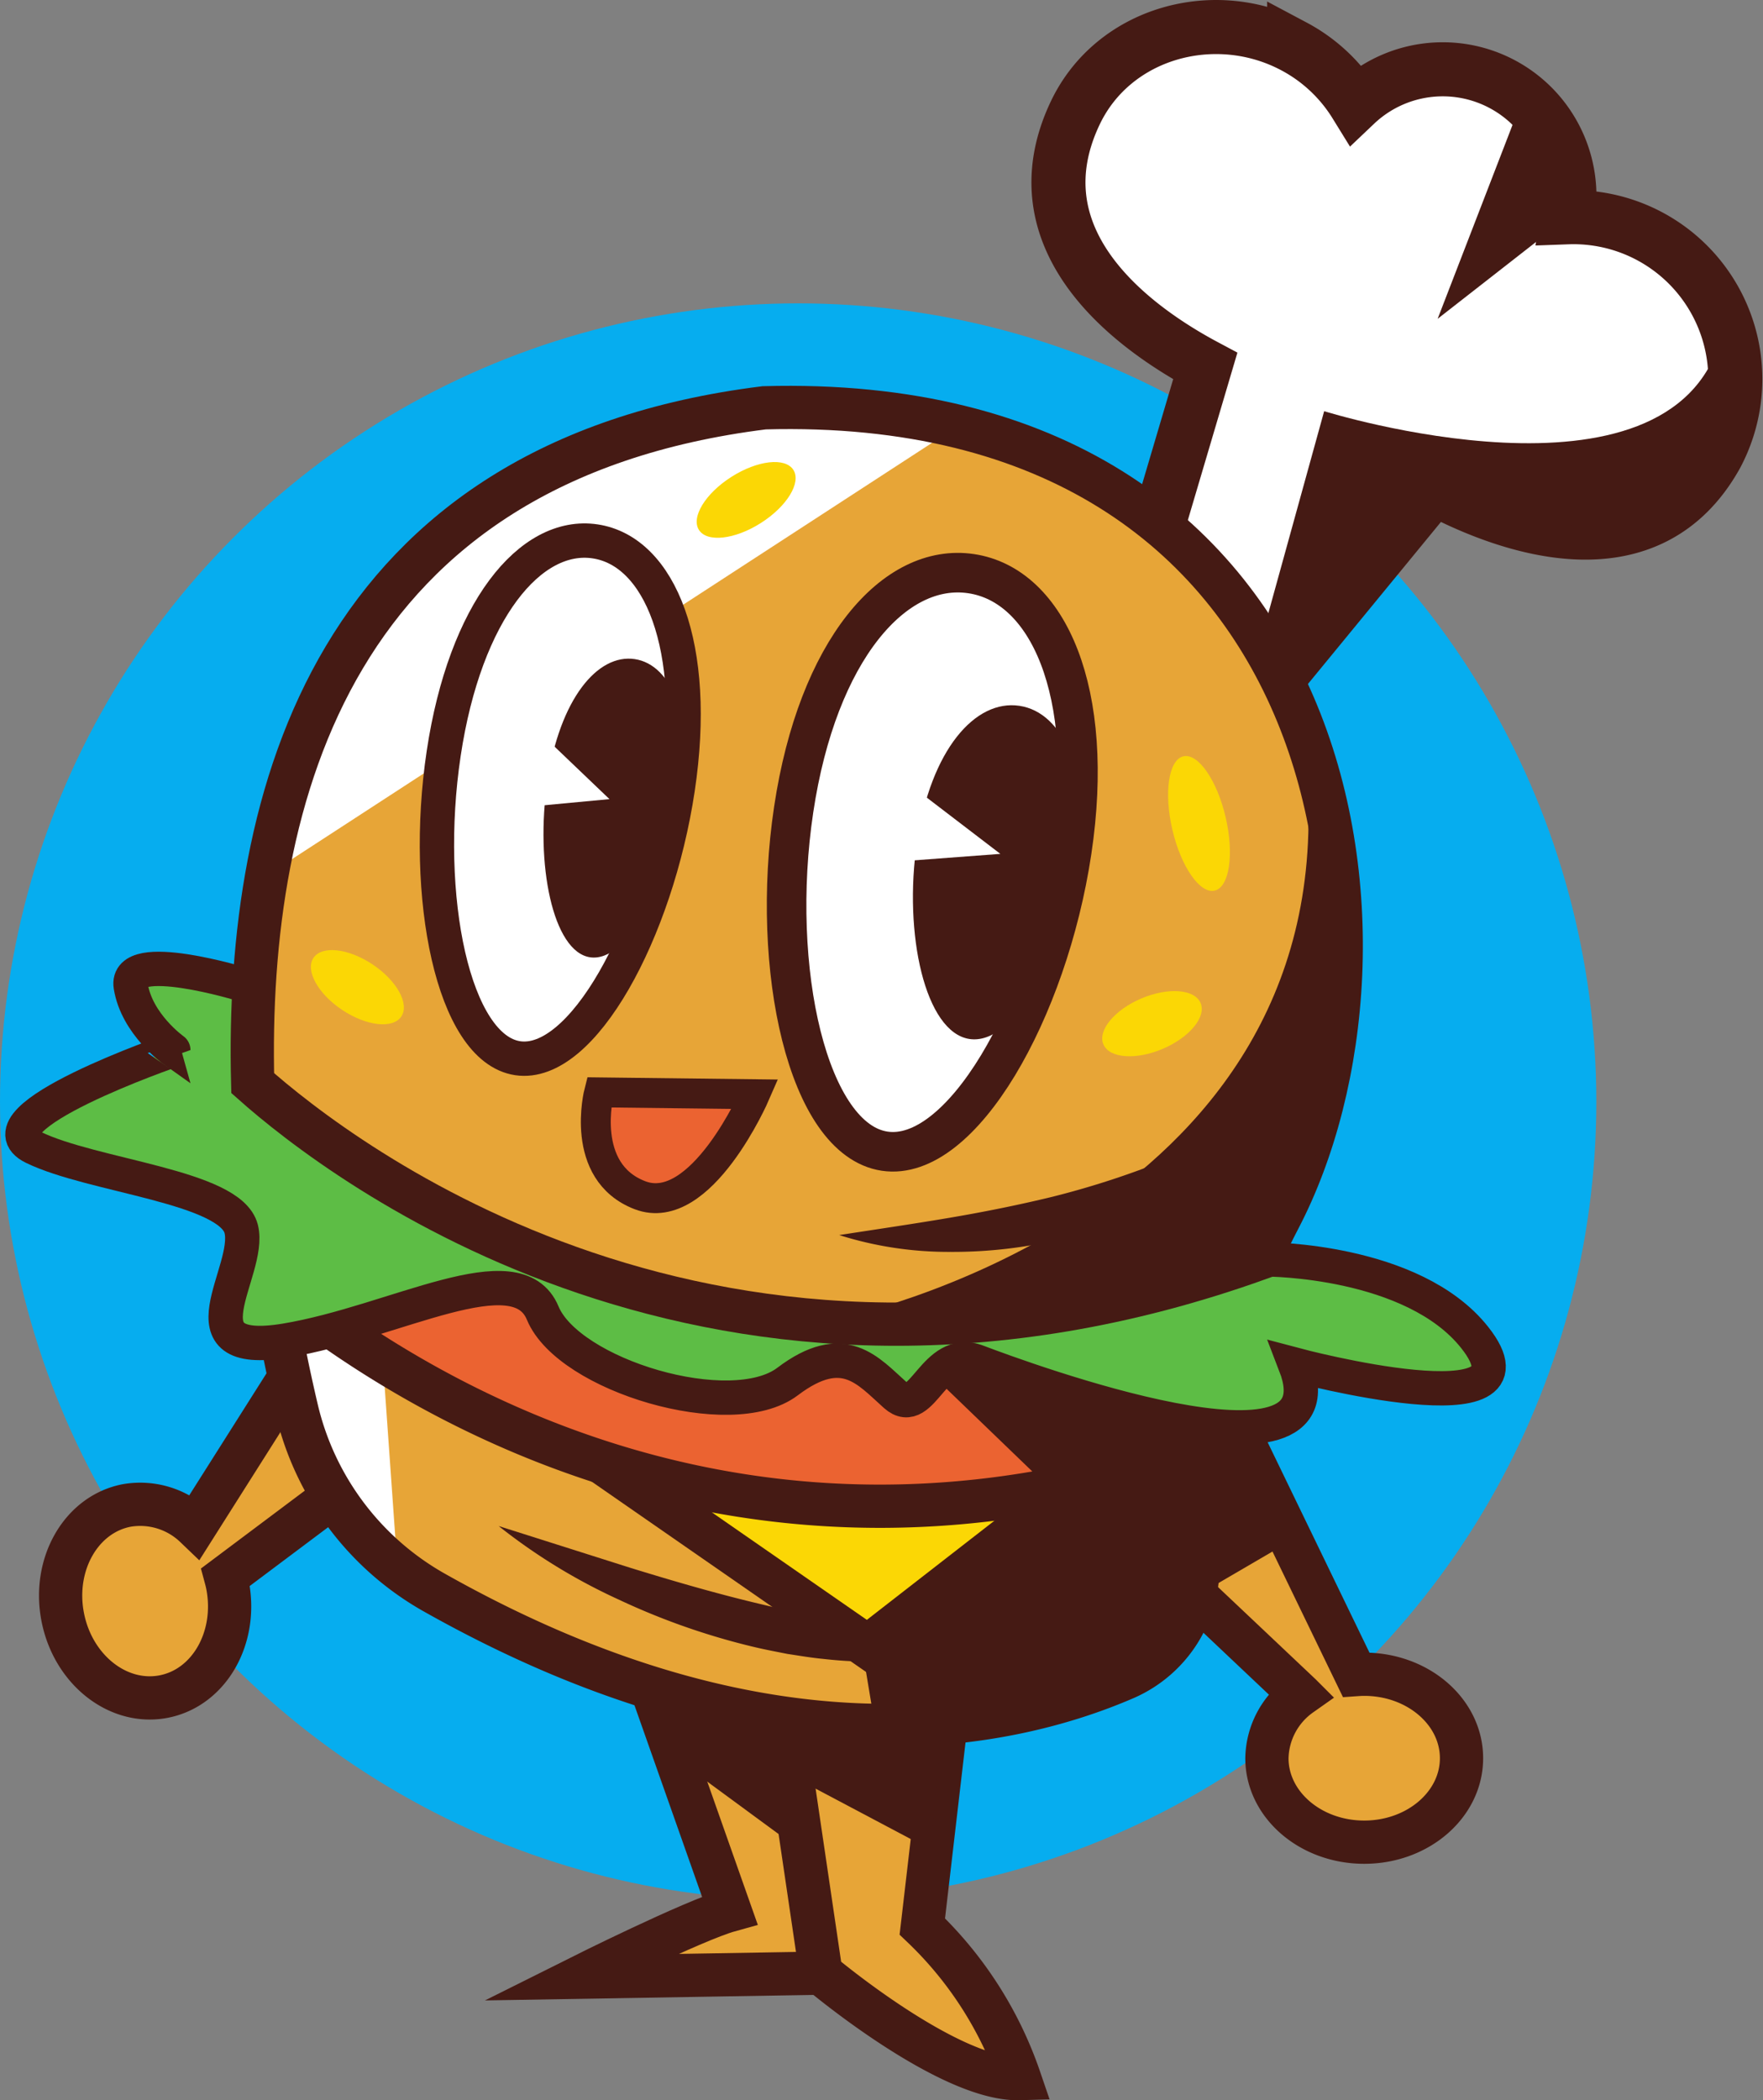 <svg xmlns="http://www.w3.org/2000/svg" viewBox="0 0 185.944 221.448">
  <rect x="0" y="0" width="185.944" height="221.448" fill="#808080" stroke="none"/>
  <title>icon</title>
  <g id="logo">
    <g>
      <circle cx="84.182" cy="116.169" r="84.182" fill="#06adef"/>
      <path d="M118.545,67.563l8.572-28.964c-8.319-4.438-19.941-13.54-13.721-26.668,4.037-8.52,14.779-11.465,23.097-7.027a16.986,16.986,0,0,1,6.475,6.072,13.362,13.362,0,0,1,22.37,11.934A17.068,17.068,0,0,1,181.014,48.003c-7.064,12.678-21.473,7.893-29.791,3.456l-18.964,23.098" fill="#fff"/>
      <path d="M143.884,176.531c-.29,0-.575.017-.859.037l-12.396-25.605-12.186,10.048,18.727,17.687a8.38,8.38,0,0,0-3.548,6.686c0,4.89,4.595,8.854,10.262,8.854s10.262-3.964,10.262-8.854S149.552,176.531,143.884,176.531Z" fill="#e7a537"/>
      <polygon points="125.07 168.923 136.615 162.188 128.918 150.643 125.07 168.923" fill="#451a14"/>
      <path d="M143.884,176.531c-.29,0-.575.017-.859.037l-12.396-25.605-12.186,10.048,18.727,17.687a8.38,8.38,0,0,0-3.548,6.686c0,4.89,4.595,8.854,10.262,8.854s10.262-3.964,10.262-8.854S149.552,176.531,143.884,176.531Z" fill="none" stroke="#451a14" stroke-miterlimit="10" stroke-width="4.561"/>
      <path d="M23.997,167.119c-.055-.285-.127-.561-.201-.836L46.559,149.221l-12.193-10.041L20.585,160.943a8.38,8.38,0,0,0-7.24-2.205c-4.8.935-7.812,6.202-6.729,11.765s5.852,9.315,10.652,8.381S25.08,172.682,23.997,167.119Z" fill="#e7a537"/>
      <path d="M23.997,167.119c-.055-.285-.127-.561-.201-.836L46.559,149.221l-12.193-10.041L20.585,160.943a8.38,8.38,0,0,0-7.24-2.205c-4.8.935-7.812,6.202-6.729,11.765s5.852,9.315,10.652,8.381S25.08,172.682,23.997,167.119Z" fill="none" stroke="#451a14" stroke-miterlimit="10" stroke-width="4.561"/>
      <path d="M118.545,67.563l8.572-28.964c-8.319-4.438-19.941-13.54-13.721-26.668,4.037-8.52,14.779-11.465,23.097-7.027a16.986,16.986,0,0,1,6.475,6.072,13.362,13.362,0,0,1,22.37,11.934A17.068,17.068,0,0,1,181.014,48.003c-7.064,12.678-21.473,7.893-29.791,3.456l-18.964,23.098" fill="none" stroke="#451a14" stroke-miterlimit="10" stroke-width="5.701"/>
      <polygon points="131.25 73.777 139.66 43.355 151.211 49.961 133.453 73.501 131.25 73.777" fill="#451a14"/>
      <path d="M139.66,43.355s36.484,11.401,41.825-7.678c0,0,7.21,30.612-30.262,15.781" fill="#451a14"/>
      <path d="M160.098,11.692l-8.471,21.924,13.711-10.706A11.364,11.364,0,0,0,160.098,11.692Z" fill="#451a14"/>
      <path d="M86.587,208.047l-25.442.428s11.973-5.986,15.821-7.055l-7.697-21.807L84.449,181.109Z" fill="#e7a537"/>
      <path d="M86.587,208.047l-25.442.428s11.973-5.986,15.821-7.055l-7.697-21.807L84.449,181.109Z" fill="none" stroke="#451a14" stroke-miterlimit="10" stroke-width="4.561"/>
      <path d="M82.739,181.964l3.848,26.083s13.469,11.331,20.952,11.117a40.064,40.064,0,0,0-10.262-16.035l2.566-22.021Z" fill="#e7a537"/>
      <path d="M82.739,181.964l3.848,26.083s13.469,11.331,20.952,11.117a40.064,40.064,0,0,0-10.262-16.035l2.566-22.021Z" fill="none" stroke="#451a14" stroke-miterlimit="10" stroke-width="4.561"/>
      <path d="M126.962,152.744a74.381,74.381,0,0,1,5.924-20.073c-57.163,20.555-96.973-10.24-106.234-18.47a159.731,159.731,0,0,0,1.974,20.826C42.459,146.47,78.565,169.884,126.962,152.744Z" fill="#eb6331"/>
      <polygon points="98.987 145.619 110.746 156.95 127.849 152.46 101.339 142.412 98.987 145.619" fill="#451a14"/>
      <path d="M126.323,164.671a65.069,65.069,0,0,1,.639-11.927c-48.397,17.14-84.502-6.274-98.337-17.717.805,5.083,1.756,9.683,2.663,13.551a30.088,30.088,0,0,0,14.49,19.324c35.255,19.886,60.576,14.384,72.922,9.033A12.773,12.773,0,0,0,126.323,164.671Z" fill="#e7a537"/>
      <path d="M52.594,160.905l13.98,4.433c4.618,1.42,9.224,2.76,13.864,3.847q3.474.842,6.979,1.443c2.334.411,4.68.741,7.036.938a54.363,54.363,0,0,0,14.37-.506,30.128,30.128,0,0,1-14.426,4.092,46.113,46.113,0,0,1-7.578-.239c-1.259-.117-2.497-.335-3.743-.52-1.232-.243-2.469-.475-3.687-.77a73.488,73.488,0,0,1-14.106-4.952A61.522,61.522,0,0,1,52.594,160.905Z" fill="#451a14"/>
      <path d="M40.407,143.909l1.497,21.166s-11.973-10.476-11.973-25.228Z" fill="#fff"/>
      <path d="M91.29,175.978l.855,5.131s32.283.428,34.635-13.897l-.855-14.752-15.179,4.49Z" fill="#451a14"/>
      <polygon points="63.069 154.598 91.504 173.626 114.38 156.736 90.649 158.447 63.069 154.598" fill="#fbd705"/>
      <polyline points="63.604 154.278 91.504 173.626 113.24 156.736" fill="none" stroke="#451a14" stroke-miterlimit="10" stroke-width="4.561"/>
      <path d="M126.323,164.671a65.069,65.069,0,0,1,.639-11.927c-48.397,17.14-84.502-6.274-98.337-17.717.805,5.083,1.756,9.683,2.663,13.551a30.088,30.088,0,0,0,14.49,19.324c35.255,19.886,60.576,14.384,72.922,9.033A12.773,12.773,0,0,0,126.323,164.671Z" fill="none" stroke="#451a14" stroke-miterlimit="10" stroke-width="4.561"/>
      <path d="M25.655,103.822s-12.507-3.848-11.866.16,4.49,6.735,4.49,6.735S-2.726,117.933,3.528,120.979s20.792,4.116,21.914,8.605-8.124,13.041,3.421,11.117,25.655-8.819,28.381-2.245,19.883,11.705,25.816,7.216,8.498-1.122,11.385,1.443,4.009-5.291,8.659-3.528,38.964,14.431,33.512.321c0,0,27.74,6.414,18.921-2.886s-21.647-9.46-21.647-9.46" fill="#5dbd45"/>
      <path d="M25.655,103.822s-12.507-3.848-11.866.16,4.49,6.735,4.49,6.735S-2.726,117.933,3.528,120.979s20.792,4.116,21.914,8.605-6.841,13.683,4.703,11.759,24.373-9.46,27.098-2.886,19.883,11.705,25.816,7.216,8.498-1.122,11.385,1.443,4.009-5.291,8.659-3.528,38.964,14.431,33.512.321c0,0,26.88,7.16,18.921-2.886-6.521-8.231-21.914-8.231-21.914-8.231" fill="none" stroke="#451a14" stroke-miterlimit="10" stroke-width="3.621"/>
      <path d="M132.885,132.671c.619-1.368,1.286-2.753,2.019-4.155,14.966-28.649,7.269-87.228-54.304-85.518-45.362,5.641-54.718,40.737-53.949,71.203C35.912,122.431,75.722,153.226,132.885,132.671Z" fill="#e7a537"/>
      <path d="M29.183,91.636l71.514-46.5S40.087,31.666,29.183,91.636Z" fill="#fff"/>
      <path d="M113.039,89.75c-2.522,16.815-11.639,32.844-19.738,31.629s-12.113-19.214-9.591-36.028S94.335,59.273,102.434,60.487,115.561,72.935,113.039,89.75Z" fill="#fff"/>
      <path d="M71.481,83.154c-2.257,15.048-10.067,29.446-16.884,28.423s-10.059-17.078-7.802-32.126,9.159-23.391,15.976-22.368S73.738,68.105,71.481,83.154Z" fill="#fff"/>
      <path d="M132.885,132.671c.619-1.368,1.286-2.753,2.019-4.155,14.966-28.649,7.269-87.228-54.304-85.518-45.362,5.641-54.718,40.737-53.949,71.203C35.912,122.431,75.722,153.226,132.885,132.671Z" fill="none" stroke="#451a14" stroke-miterlimit="10" stroke-width="4.561"/>
      <path d="M113.039,89.75c-2.522,16.815-11.639,32.844-19.738,31.629s-12.113-19.214-9.591-36.028S94.335,59.273,102.434,60.487,115.561,72.935,113.039,89.75Z" fill="none" stroke="#451a14" stroke-miterlimit="10" stroke-width="4.172"/>
      <path d="M113.639,91.303c-1.455,9.701-6.715,18.948-11.388,18.248s-6.988-11.085-5.533-20.786,6.13-15.045,10.802-14.344S115.094,81.602,113.639,91.303Z" fill="#451a14"/>
      <path d="M71.481,83.154c-2.257,15.048-10.067,29.446-16.884,28.423s-10.059-17.078-7.802-32.126,9.159-23.391,15.976-22.368S73.738,68.105,71.481,83.154Z" fill="none" stroke="#451a14" stroke-miterlimit="10" stroke-width="3.621"/>
      <path d="M71.975,84.537c-1.302,8.682-5.808,16.988-9.741,16.398s-5.803-9.853-4.501-18.534,5.284-13.495,9.217-12.905S73.277,75.856,71.975,84.537Z" fill="#451a14"/>
      <g>
        <path d="M79.641,115.374l-16.459-.195s.918,11.047,5.663,11.4S79.641,115.374,79.641,115.374Z" fill="#eb6331"/>
        <path d="M63.182,115.179l16.459.195s-5.691,13.128-12.149,10.648S63.182,115.179,63.182,115.179Z" fill="none" stroke="#451a14" stroke-miterlimit="10" stroke-width="3.155"/>
      </g>
      <polygon points="94.604 81.694 105.508 90.032 92.68 90.994 94.604 81.694" fill="#fff"/>
      <polygon points="55.558 75.922 64.281 84.26 54.019 85.222 55.558 75.922" fill="#fff"/>
      <path d="M88.19,139.098s52.594-10.583,49.707-56.442c0,0,8.938,35.102-5.012,50.014l-20.643,5.465Z" fill="#451a14"/>
      <ellipse cx="126.46" cy="86.825" rx="2.886" ry="7.269" transform="translate(-16.413 30.985) rotate(-13.125)" fill="#fbd705"/>
      <ellipse cx="121.501" cy="107.936" rx="5.569" ry="2.886" transform="translate(-32.562 56.192) rotate(-23.051)" fill="#fbd705"/>
      <ellipse cx="37.693" cy="104.088" rx="2.886" ry="5.569" transform="translate(-69.829 77.745) rotate(-56.327)" fill="#fbd705"/>
      <ellipse cx="78.698" cy="52.71" rx="5.901" ry="2.886" transform="translate(-15.994 50.441) rotate(-32.44)" fill="#fbd705"/>
      <path d="M88.511,130.226c3.923-.608,7.707-1.158,11.451-1.792,3.74-.63,7.413-1.367,11.032-2.246a91.447,91.447,0,0,0,10.619-3.359,90.404,90.404,0,0,0,10.298-5.003,28.167,28.167,0,0,1-8.683,8.205,40.682,40.682,0,0,1-11.131,4.582,49.186,49.186,0,0,1-11.858,1.385A38.264,38.264,0,0,1,88.511,130.226Z" fill="#451a14"/>
      <polygon points="83.594 187.309 98.132 195.006 99.201 183.247 82.952 182.819 83.594 187.309" fill="#451a14"/>
      <polygon points="70.552 181.536 72.69 186.454 83.166 194.15 81.242 181.323 70.552 181.536" fill="#451a14"/>
    </g>
  </g>
</svg>
